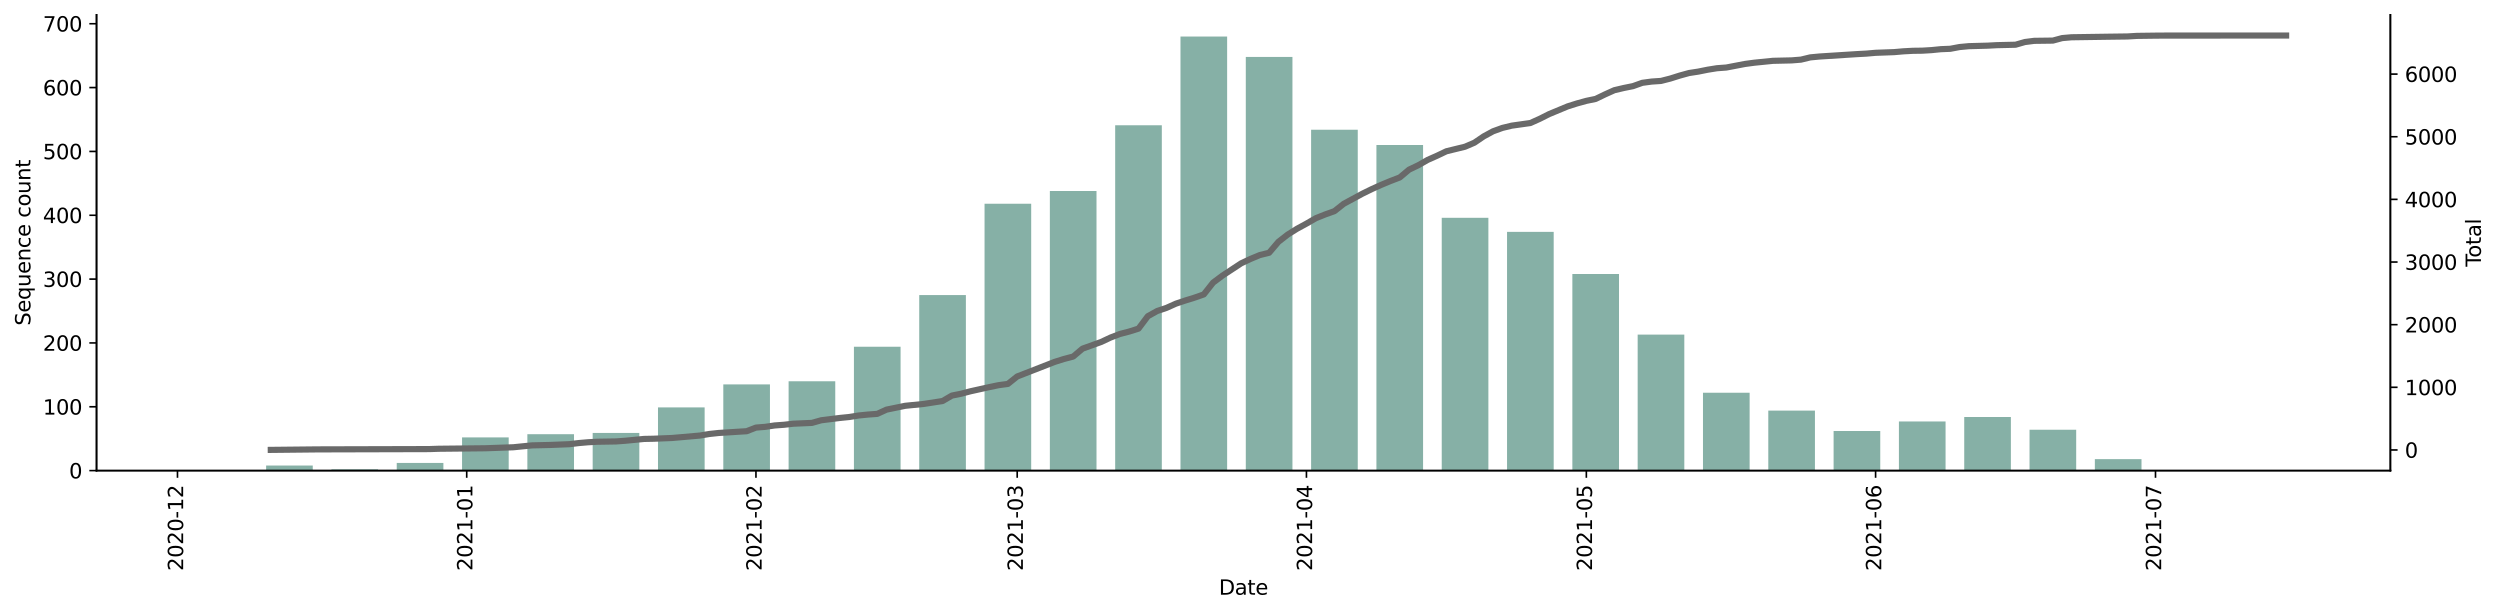 <?xml version="1.0" encoding="utf-8" standalone="no"?>
<!DOCTYPE svg PUBLIC "-//W3C//DTD SVG 1.1//EN"
  "http://www.w3.org/Graphics/SVG/1.1/DTD/svg11.dtd">
<svg height="298.621pt" version="1.1" viewBox="0 0 1216.294 298.621" width="1216.294pt" xmlns="http://www.w3.org/2000/svg" xmlns:xlink="http://www.w3.org/1999/xlink">
 <defs>
  <style type="text/css">*{stroke-linecap:butt;stroke-linejoin:round;}</style>
 </defs>
 <g id="figure_1">
  <g id="patch_1">
   <path d="M 0 298.621 
L 1216.294 298.621 
L 1216.294 0 
L 0 0 
z
" style="fill:#ffffff;"/>
  </g>
  <g id="axes_1">
   <g id="patch_2">
    <path d="M 46.966 228.96 
L 1162.966 228.96 
L 1162.966 7.2 
L 46.966 7.2 
z
" style="fill:#ffffff;"/>
   </g>
   <g id="patch_3">
    <path clip-path="url(#p88e256e1ec)" d="M 97.693 228.96 
L 120.39 228.96 
L 120.39 228.649 
L 97.693 228.649 
z
" style="fill:#86b0a6;"/>
   </g>
   <g id="patch_4">
    <path clip-path="url(#p88e256e1ec)" d="M 129.468 228.96 
L 152.165 228.96 
L 152.165 226.475 
L 129.468 226.475 
z
" style="fill:#86b0a6;"/>
   </g>
   <g id="patch_5">
    <path clip-path="url(#p88e256e1ec)" d="M 161.244 228.96 
L 183.941 228.96 
L 183.941 228.339 
L 161.244 228.339 
z
" style="fill:#86b0a6;"/>
   </g>
   <g id="patch_6">
    <path clip-path="url(#p88e256e1ec)" d="M 193.019 228.96 
L 215.716 228.96 
L 215.716 225.233 
L 193.019 225.233 
z
" style="fill:#86b0a6;"/>
   </g>
   <g id="patch_7">
    <path clip-path="url(#p88e256e1ec)" d="M 224.795 228.96 
L 247.492 228.96 
L 247.492 212.809 
L 224.795 212.809 
z
" style="fill:#86b0a6;"/>
   </g>
   <g id="patch_8">
    <path clip-path="url(#p88e256e1ec)" d="M 256.57 228.96 
L 279.267 228.96 
L 279.267 211.256 
L 256.57 211.256 
z
" style="fill:#86b0a6;"/>
   </g>
   <g id="patch_9">
    <path clip-path="url(#p88e256e1ec)" d="M 288.346 228.96 
L 311.043 228.96 
L 311.043 210.635 
L 288.346 210.635 
z
" style="fill:#86b0a6;"/>
   </g>
   <g id="patch_10">
    <path clip-path="url(#p88e256e1ec)" d="M 320.121 228.96 
L 342.818 228.96 
L 342.818 198.212 
L 320.121 198.212 
z
" style="fill:#86b0a6;"/>
   </g>
   <g id="patch_11">
    <path clip-path="url(#p88e256e1ec)" d="M 351.897 228.96 
L 374.593 228.96 
L 374.593 187.031 
L 351.897 187.031 
z
" style="fill:#86b0a6;"/>
   </g>
   <g id="patch_12">
    <path clip-path="url(#p88e256e1ec)" d="M 383.672 228.96 
L 406.369 228.96 
L 406.369 185.478 
L 383.672 185.478 
z
" style="fill:#86b0a6;"/>
   </g>
   <g id="patch_13">
    <path clip-path="url(#p88e256e1ec)" d="M 415.448 228.96 
L 438.144 228.96 
L 438.144 168.706 
L 415.448 168.706 
z
" style="fill:#86b0a6;"/>
   </g>
   <g id="patch_14">
    <path clip-path="url(#p88e256e1ec)" d="M 447.223 228.96 
L 469.92 228.96 
L 469.92 143.548 
L 447.223 143.548 
z
" style="fill:#86b0a6;"/>
   </g>
   <g id="patch_15">
    <path clip-path="url(#p88e256e1ec)" d="M 478.999 228.96 
L 501.695 228.96 
L 501.695 99.134 
L 478.999 99.134 
z
" style="fill:#86b0a6;"/>
   </g>
   <g id="patch_16">
    <path clip-path="url(#p88e256e1ec)" d="M 510.774 228.96 
L 533.471 228.96 
L 533.471 92.922 
L 510.774 92.922 
z
" style="fill:#86b0a6;"/>
   </g>
   <g id="patch_17">
    <path clip-path="url(#p88e256e1ec)" d="M 542.55 228.96 
L 565.246 228.96 
L 565.246 60.932 
L 542.55 60.932 
z
" style="fill:#86b0a6;"/>
   </g>
   <g id="patch_18">
    <path clip-path="url(#p88e256e1ec)" d="M 574.325 228.96 
L 597.022 228.96 
L 597.022 17.76 
L 574.325 17.76 
z
" style="fill:#86b0a6;"/>
   </g>
   <g id="patch_19">
    <path clip-path="url(#p88e256e1ec)" d="M 606.1 228.96 
L 628.797 228.96 
L 628.797 27.699 
L 606.1 27.699 
z
" style="fill:#86b0a6;"/>
   </g>
   <g id="patch_20">
    <path clip-path="url(#p88e256e1ec)" d="M 637.876 228.96 
L 660.573 228.96 
L 660.573 63.106 
L 637.876 63.106 
z
" style="fill:#86b0a6;"/>
   </g>
   <g id="patch_21">
    <path clip-path="url(#p88e256e1ec)" d="M 669.651 228.96 
L 692.348 228.96 
L 692.348 70.56 
L 669.651 70.56 
z
" style="fill:#86b0a6;"/>
   </g>
   <g id="patch_22">
    <path clip-path="url(#p88e256e1ec)" d="M 701.427 228.96 
L 724.124 228.96 
L 724.124 105.967 
L 701.427 105.967 
z
" style="fill:#86b0a6;"/>
   </g>
   <g id="patch_23">
    <path clip-path="url(#p88e256e1ec)" d="M 733.202 228.96 
L 755.899 228.96 
L 755.899 112.8 
L 733.202 112.8 
z
" style="fill:#86b0a6;"/>
   </g>
   <g id="patch_24">
    <path clip-path="url(#p88e256e1ec)" d="M 764.978 228.96 
L 787.675 228.96 
L 787.675 133.299 
L 764.978 133.299 
z
" style="fill:#86b0a6;"/>
   </g>
   <g id="patch_25">
    <path clip-path="url(#p88e256e1ec)" d="M 796.753 228.96 
L 819.45 228.96 
L 819.45 162.805 
L 796.753 162.805 
z
" style="fill:#86b0a6;"/>
   </g>
   <g id="patch_26">
    <path clip-path="url(#p88e256e1ec)" d="M 828.529 228.96 
L 851.226 228.96 
L 851.226 191.068 
L 828.529 191.068 
z
" style="fill:#86b0a6;"/>
   </g>
   <g id="patch_27">
    <path clip-path="url(#p88e256e1ec)" d="M 860.304 228.96 
L 883.001 228.96 
L 883.001 199.765 
L 860.304 199.765 
z
" style="fill:#86b0a6;"/>
   </g>
   <g id="patch_28">
    <path clip-path="url(#p88e256e1ec)" d="M 892.08 228.96 
L 914.776 228.96 
L 914.776 209.704 
L 892.08 209.704 
z
" style="fill:#86b0a6;"/>
   </g>
   <g id="patch_29">
    <path clip-path="url(#p88e256e1ec)" d="M 923.855 228.96 
L 946.552 228.96 
L 946.552 205.045 
L 923.855 205.045 
z
" style="fill:#86b0a6;"/>
   </g>
   <g id="patch_30">
    <path clip-path="url(#p88e256e1ec)" d="M 955.631 228.96 
L 978.327 228.96 
L 978.327 202.871 
L 955.631 202.871 
z
" style="fill:#86b0a6;"/>
   </g>
   <g id="patch_31">
    <path clip-path="url(#p88e256e1ec)" d="M 987.406 228.96 
L 1010.103 228.96 
L 1010.103 209.082 
L 987.406 209.082 
z
" style="fill:#86b0a6;"/>
   </g>
   <g id="patch_32">
    <path clip-path="url(#p88e256e1ec)" d="M 1019.182 228.96 
L 1041.878 228.96 
L 1041.878 223.369 
L 1019.182 223.369 
z
" style="fill:#86b0a6;"/>
   </g>
   <g id="patch_33">
    <path clip-path="url(#p88e256e1ec)" d="M 1082.733 228.96 
L 1105.429 228.96 
L 1105.429 228.649 
L 1082.733 228.649 
z
" style="fill:#86b0a6;"/>
   </g>
   <g id="matplotlib.axis_1">
    <g id="xtick_1">
     <g id="line2d_1">
      <defs>
       <path d="M 0 0 
L 0 3.5 
" id="mf2d0ce6a31" style="stroke:#000000;stroke-width:0.8;"/>
      </defs>
      <g>
       <use style="stroke:#000000;stroke-width:0.8;" x="86.345" xlink:href="#mf2d0ce6a31" y="228.96"/>
      </g>
     </g>
     <g id="text_1">
      <!-- 2020-12 -->
      <g transform="translate(89.104 277.743)rotate(-90)scale(0.1 -0.1)">
       <defs>
        <path d="M 1228 531 
L 3431 531 
L 3431 0 
L 469 0 
L 469 531 
Q 828 903 1448 1529 
Q 2069 2156 2228 2338 
Q 2531 2678 2651 2914 
Q 2772 3150 2772 3378 
Q 2772 3750 2511 3984 
Q 2250 4219 1831 4219 
Q 1534 4219 1204 4116 
Q 875 4013 500 3803 
L 500 4441 
Q 881 4594 1212 4672 
Q 1544 4750 1819 4750 
Q 2544 4750 2975 4387 
Q 3406 4025 3406 3419 
Q 3406 3131 3298 2873 
Q 3191 2616 2906 2266 
Q 2828 2175 2409 1742 
Q 1991 1309 1228 531 
z
" id="DejaVuSans-32" transform="scale(0.016)"/>
        <path d="M 2034 4250 
Q 1547 4250 1301 3770 
Q 1056 3291 1056 2328 
Q 1056 1369 1301 889 
Q 1547 409 2034 409 
Q 2525 409 2770 889 
Q 3016 1369 3016 2328 
Q 3016 3291 2770 3770 
Q 2525 4250 2034 4250 
z
M 2034 4750 
Q 2819 4750 3233 4129 
Q 3647 3509 3647 2328 
Q 3647 1150 3233 529 
Q 2819 -91 2034 -91 
Q 1250 -91 836 529 
Q 422 1150 422 2328 
Q 422 3509 836 4129 
Q 1250 4750 2034 4750 
z
" id="DejaVuSans-30" transform="scale(0.016)"/>
        <path d="M 313 2009 
L 1997 2009 
L 1997 1497 
L 313 1497 
L 313 2009 
z
" id="DejaVuSans-2d" transform="scale(0.016)"/>
        <path d="M 794 531 
L 1825 531 
L 1825 4091 
L 703 3866 
L 703 4441 
L 1819 4666 
L 2450 4666 
L 2450 531 
L 3481 531 
L 3481 0 
L 794 0 
L 794 531 
z
" id="DejaVuSans-31" transform="scale(0.016)"/>
       </defs>
       <use xlink:href="#DejaVuSans-32"/>
       <use x="63.623" xlink:href="#DejaVuSans-30"/>
       <use x="127.246" xlink:href="#DejaVuSans-32"/>
       <use x="190.869" xlink:href="#DejaVuSans-30"/>
       <use x="254.492" xlink:href="#DejaVuSans-2d"/>
       <use x="290.576" xlink:href="#DejaVuSans-31"/>
       <use x="354.199" xlink:href="#DejaVuSans-32"/>
      </g>
     </g>
    </g>
    <g id="xtick_2">
     <g id="line2d_2">
      <g>
       <use style="stroke:#000000;stroke-width:0.8;" x="227.064" xlink:href="#mf2d0ce6a31" y="228.96"/>
      </g>
     </g>
     <g id="text_2">
      <!-- 2021-01 -->
      <g transform="translate(229.824 277.743)rotate(-90)scale(0.1 -0.1)">
       <use xlink:href="#DejaVuSans-32"/>
       <use x="63.623" xlink:href="#DejaVuSans-30"/>
       <use x="127.246" xlink:href="#DejaVuSans-32"/>
       <use x="190.869" xlink:href="#DejaVuSans-31"/>
       <use x="254.492" xlink:href="#DejaVuSans-2d"/>
       <use x="290.576" xlink:href="#DejaVuSans-30"/>
       <use x="354.199" xlink:href="#DejaVuSans-31"/>
      </g>
     </g>
    </g>
    <g id="xtick_3">
     <g id="line2d_3">
      <g>
       <use style="stroke:#000000;stroke-width:0.8;" x="367.784" xlink:href="#mf2d0ce6a31" y="228.96"/>
      </g>
     </g>
     <g id="text_3">
      <!-- 2021-02 -->
      <g transform="translate(370.544 277.743)rotate(-90)scale(0.1 -0.1)">
       <use xlink:href="#DejaVuSans-32"/>
       <use x="63.623" xlink:href="#DejaVuSans-30"/>
       <use x="127.246" xlink:href="#DejaVuSans-32"/>
       <use x="190.869" xlink:href="#DejaVuSans-31"/>
       <use x="254.492" xlink:href="#DejaVuSans-2d"/>
       <use x="290.576" xlink:href="#DejaVuSans-30"/>
       <use x="354.199" xlink:href="#DejaVuSans-32"/>
      </g>
     </g>
    </g>
    <g id="xtick_4">
     <g id="line2d_4">
      <g>
       <use style="stroke:#000000;stroke-width:0.8;" x="494.886" xlink:href="#mf2d0ce6a31" y="228.96"/>
      </g>
     </g>
     <g id="text_4">
      <!-- 2021-03 -->
      <g transform="translate(497.646 277.743)rotate(-90)scale(0.1 -0.1)">
       <defs>
        <path d="M 2597 2516 
Q 3050 2419 3304 2112 
Q 3559 1806 3559 1356 
Q 3559 666 3084 287 
Q 2609 -91 1734 -91 
Q 1441 -91 1130 -33 
Q 819 25 488 141 
L 488 750 
Q 750 597 1062 519 
Q 1375 441 1716 441 
Q 2309 441 2620 675 
Q 2931 909 2931 1356 
Q 2931 1769 2642 2001 
Q 2353 2234 1838 2234 
L 1294 2234 
L 1294 2753 
L 1863 2753 
Q 2328 2753 2575 2939 
Q 2822 3125 2822 3475 
Q 2822 3834 2567 4026 
Q 2313 4219 1838 4219 
Q 1578 4219 1281 4162 
Q 984 4106 628 3988 
L 628 4550 
Q 988 4650 1302 4700 
Q 1616 4750 1894 4750 
Q 2613 4750 3031 4423 
Q 3450 4097 3450 3541 
Q 3450 3153 3228 2886 
Q 3006 2619 2597 2516 
z
" id="DejaVuSans-33" transform="scale(0.016)"/>
       </defs>
       <use xlink:href="#DejaVuSans-32"/>
       <use x="63.623" xlink:href="#DejaVuSans-30"/>
       <use x="127.246" xlink:href="#DejaVuSans-32"/>
       <use x="190.869" xlink:href="#DejaVuSans-31"/>
       <use x="254.492" xlink:href="#DejaVuSans-2d"/>
       <use x="290.576" xlink:href="#DejaVuSans-30"/>
       <use x="354.199" xlink:href="#DejaVuSans-33"/>
      </g>
     </g>
    </g>
    <g id="xtick_5">
     <g id="line2d_5">
      <g>
       <use style="stroke:#000000;stroke-width:0.8;" x="635.606" xlink:href="#mf2d0ce6a31" y="228.96"/>
      </g>
     </g>
     <g id="text_5">
      <!-- 2021-04 -->
      <g transform="translate(638.366 277.743)rotate(-90)scale(0.1 -0.1)">
       <defs>
        <path d="M 2419 4116 
L 825 1625 
L 2419 1625 
L 2419 4116 
z
M 2253 4666 
L 3047 4666 
L 3047 1625 
L 3713 1625 
L 3713 1100 
L 3047 1100 
L 3047 0 
L 2419 0 
L 2419 1100 
L 313 1100 
L 313 1709 
L 2253 4666 
z
" id="DejaVuSans-34" transform="scale(0.016)"/>
       </defs>
       <use xlink:href="#DejaVuSans-32"/>
       <use x="63.623" xlink:href="#DejaVuSans-30"/>
       <use x="127.246" xlink:href="#DejaVuSans-32"/>
       <use x="190.869" xlink:href="#DejaVuSans-31"/>
       <use x="254.492" xlink:href="#DejaVuSans-2d"/>
       <use x="290.576" xlink:href="#DejaVuSans-30"/>
       <use x="354.199" xlink:href="#DejaVuSans-34"/>
      </g>
     </g>
    </g>
    <g id="xtick_6">
     <g id="line2d_6">
      <g>
       <use style="stroke:#000000;stroke-width:0.8;" x="771.787" xlink:href="#mf2d0ce6a31" y="228.96"/>
      </g>
     </g>
     <g id="text_6">
      <!-- 2021-05 -->
      <g transform="translate(774.546 277.743)rotate(-90)scale(0.1 -0.1)">
       <defs>
        <path d="M 691 4666 
L 3169 4666 
L 3169 4134 
L 1269 4134 
L 1269 2991 
Q 1406 3038 1543 3061 
Q 1681 3084 1819 3084 
Q 2600 3084 3056 2656 
Q 3513 2228 3513 1497 
Q 3513 744 3044 326 
Q 2575 -91 1722 -91 
Q 1428 -91 1123 -41 
Q 819 9 494 109 
L 494 744 
Q 775 591 1075 516 
Q 1375 441 1709 441 
Q 2250 441 2565 725 
Q 2881 1009 2881 1497 
Q 2881 1984 2565 2268 
Q 2250 2553 1709 2553 
Q 1456 2553 1204 2497 
Q 953 2441 691 2322 
L 691 4666 
z
" id="DejaVuSans-35" transform="scale(0.016)"/>
       </defs>
       <use xlink:href="#DejaVuSans-32"/>
       <use x="63.623" xlink:href="#DejaVuSans-30"/>
       <use x="127.246" xlink:href="#DejaVuSans-32"/>
       <use x="190.869" xlink:href="#DejaVuSans-31"/>
       <use x="254.492" xlink:href="#DejaVuSans-2d"/>
       <use x="290.576" xlink:href="#DejaVuSans-30"/>
       <use x="354.199" xlink:href="#DejaVuSans-35"/>
      </g>
     </g>
    </g>
    <g id="xtick_7">
     <g id="line2d_7">
      <g>
       <use style="stroke:#000000;stroke-width:0.8;" x="912.507" xlink:href="#mf2d0ce6a31" y="228.96"/>
      </g>
     </g>
     <g id="text_7">
      <!-- 2021-06 -->
      <g transform="translate(915.266 277.743)rotate(-90)scale(0.1 -0.1)">
       <defs>
        <path d="M 2113 2584 
Q 1688 2584 1439 2293 
Q 1191 2003 1191 1497 
Q 1191 994 1439 701 
Q 1688 409 2113 409 
Q 2538 409 2786 701 
Q 3034 994 3034 1497 
Q 3034 2003 2786 2293 
Q 2538 2584 2113 2584 
z
M 3366 4563 
L 3366 3988 
Q 3128 4100 2886 4159 
Q 2644 4219 2406 4219 
Q 1781 4219 1451 3797 
Q 1122 3375 1075 2522 
Q 1259 2794 1537 2939 
Q 1816 3084 2150 3084 
Q 2853 3084 3261 2657 
Q 3669 2231 3669 1497 
Q 3669 778 3244 343 
Q 2819 -91 2113 -91 
Q 1303 -91 875 529 
Q 447 1150 447 2328 
Q 447 3434 972 4092 
Q 1497 4750 2381 4750 
Q 2619 4750 2861 4703 
Q 3103 4656 3366 4563 
z
" id="DejaVuSans-36" transform="scale(0.016)"/>
       </defs>
       <use xlink:href="#DejaVuSans-32"/>
       <use x="63.623" xlink:href="#DejaVuSans-30"/>
       <use x="127.246" xlink:href="#DejaVuSans-32"/>
       <use x="190.869" xlink:href="#DejaVuSans-31"/>
       <use x="254.492" xlink:href="#DejaVuSans-2d"/>
       <use x="290.576" xlink:href="#DejaVuSans-30"/>
       <use x="354.199" xlink:href="#DejaVuSans-36"/>
      </g>
     </g>
    </g>
    <g id="xtick_8">
     <g id="line2d_8">
      <g>
       <use style="stroke:#000000;stroke-width:0.8;" x="1048.687" xlink:href="#mf2d0ce6a31" y="228.96"/>
      </g>
     </g>
     <g id="text_8">
      <!-- 2021-07 -->
      <g transform="translate(1051.447 277.743)rotate(-90)scale(0.1 -0.1)">
       <defs>
        <path d="M 525 4666 
L 3525 4666 
L 3525 4397 
L 1831 0 
L 1172 0 
L 2766 4134 
L 525 4134 
L 525 4666 
z
" id="DejaVuSans-37" transform="scale(0.016)"/>
       </defs>
       <use xlink:href="#DejaVuSans-32"/>
       <use x="63.623" xlink:href="#DejaVuSans-30"/>
       <use x="127.246" xlink:href="#DejaVuSans-32"/>
       <use x="190.869" xlink:href="#DejaVuSans-31"/>
       <use x="254.492" xlink:href="#DejaVuSans-2d"/>
       <use x="290.576" xlink:href="#DejaVuSans-30"/>
       <use x="354.199" xlink:href="#DejaVuSans-37"/>
      </g>
     </g>
    </g>
    <g id="text_9">
     <!-- Date -->
     <g transform="translate(593.015 289.341)scale(0.1 -0.1)">
      <defs>
       <path d="M 1259 4147 
L 1259 519 
L 2022 519 
Q 2988 519 3436 956 
Q 3884 1394 3884 2338 
Q 3884 3275 3436 3711 
Q 2988 4147 2022 4147 
L 1259 4147 
z
M 628 4666 
L 1925 4666 
Q 3281 4666 3915 4102 
Q 4550 3538 4550 2338 
Q 4550 1131 3912 565 
Q 3275 0 1925 0 
L 628 0 
L 628 4666 
z
" id="DejaVuSans-44" transform="scale(0.016)"/>
       <path d="M 2194 1759 
Q 1497 1759 1228 1600 
Q 959 1441 959 1056 
Q 959 750 1161 570 
Q 1363 391 1709 391 
Q 2188 391 2477 730 
Q 2766 1069 2766 1631 
L 2766 1759 
L 2194 1759 
z
M 3341 1997 
L 3341 0 
L 2766 0 
L 2766 531 
Q 2569 213 2275 61 
Q 1981 -91 1556 -91 
Q 1019 -91 701 211 
Q 384 513 384 1019 
Q 384 1609 779 1909 
Q 1175 2209 1959 2209 
L 2766 2209 
L 2766 2266 
Q 2766 2663 2505 2880 
Q 2244 3097 1772 3097 
Q 1472 3097 1187 3025 
Q 903 2953 641 2809 
L 641 3341 
Q 956 3463 1253 3523 
Q 1550 3584 1831 3584 
Q 2591 3584 2966 3190 
Q 3341 2797 3341 1997 
z
" id="DejaVuSans-61" transform="scale(0.016)"/>
       <path d="M 1172 4494 
L 1172 3500 
L 2356 3500 
L 2356 3053 
L 1172 3053 
L 1172 1153 
Q 1172 725 1289 603 
Q 1406 481 1766 481 
L 2356 481 
L 2356 0 
L 1766 0 
Q 1100 0 847 248 
Q 594 497 594 1153 
L 594 3053 
L 172 3053 
L 172 3500 
L 594 3500 
L 594 4494 
L 1172 4494 
z
" id="DejaVuSans-74" transform="scale(0.016)"/>
       <path d="M 3597 1894 
L 3597 1613 
L 953 1613 
Q 991 1019 1311 708 
Q 1631 397 2203 397 
Q 2534 397 2845 478 
Q 3156 559 3463 722 
L 3463 178 
Q 3153 47 2828 -22 
Q 2503 -91 2169 -91 
Q 1331 -91 842 396 
Q 353 884 353 1716 
Q 353 2575 817 3079 
Q 1281 3584 2069 3584 
Q 2775 3584 3186 3129 
Q 3597 2675 3597 1894 
z
M 3022 2063 
Q 3016 2534 2758 2815 
Q 2500 3097 2075 3097 
Q 1594 3097 1305 2825 
Q 1016 2553 972 2059 
L 3022 2063 
z
" id="DejaVuSans-65" transform="scale(0.016)"/>
      </defs>
      <use xlink:href="#DejaVuSans-44"/>
      <use x="77.002" xlink:href="#DejaVuSans-61"/>
      <use x="138.281" xlink:href="#DejaVuSans-74"/>
      <use x="177.49" xlink:href="#DejaVuSans-65"/>
     </g>
    </g>
   </g>
   <g id="matplotlib.axis_2">
    <g id="ytick_1">
     <g id="line2d_9">
      <defs>
       <path d="M 0 0 
L -3.5 0 
" id="m8fb5d428cc" style="stroke:#000000;stroke-width:0.8;"/>
      </defs>
      <g>
       <use style="stroke:#000000;stroke-width:0.8;" x="46.966" xlink:href="#m8fb5d428cc" y="228.96"/>
      </g>
     </g>
     <g id="text_10">
      <!-- 0 -->
      <g transform="translate(33.603 232.759)scale(0.1 -0.1)">
       <use xlink:href="#DejaVuSans-30"/>
      </g>
     </g>
    </g>
    <g id="ytick_2">
     <g id="line2d_10">
      <g>
       <use style="stroke:#000000;stroke-width:0.8;" x="46.966" xlink:href="#m8fb5d428cc" y="197.901"/>
      </g>
     </g>
     <g id="text_11">
      <!-- 100 -->
      <g transform="translate(20.878 201.7)scale(0.1 -0.1)">
       <use xlink:href="#DejaVuSans-31"/>
       <use x="63.623" xlink:href="#DejaVuSans-30"/>
       <use x="127.246" xlink:href="#DejaVuSans-30"/>
      </g>
     </g>
    </g>
    <g id="ytick_3">
     <g id="line2d_11">
      <g>
       <use style="stroke:#000000;stroke-width:0.8;" x="46.966" xlink:href="#m8fb5d428cc" y="166.842"/>
      </g>
     </g>
     <g id="text_12">
      <!-- 200 -->
      <g transform="translate(20.878 170.642)scale(0.1 -0.1)">
       <use xlink:href="#DejaVuSans-32"/>
       <use x="63.623" xlink:href="#DejaVuSans-30"/>
       <use x="127.246" xlink:href="#DejaVuSans-30"/>
      </g>
     </g>
    </g>
    <g id="ytick_4">
     <g id="line2d_12">
      <g>
       <use style="stroke:#000000;stroke-width:0.8;" x="46.966" xlink:href="#m8fb5d428cc" y="135.784"/>
      </g>
     </g>
     <g id="text_13">
      <!-- 300 -->
      <g transform="translate(20.878 139.583)scale(0.1 -0.1)">
       <use xlink:href="#DejaVuSans-33"/>
       <use x="63.623" xlink:href="#DejaVuSans-30"/>
       <use x="127.246" xlink:href="#DejaVuSans-30"/>
      </g>
     </g>
    </g>
    <g id="ytick_5">
     <g id="line2d_13">
      <g>
       <use style="stroke:#000000;stroke-width:0.8;" x="46.966" xlink:href="#m8fb5d428cc" y="104.725"/>
      </g>
     </g>
     <g id="text_14">
      <!-- 400 -->
      <g transform="translate(20.878 108.524)scale(0.1 -0.1)">
       <use xlink:href="#DejaVuSans-34"/>
       <use x="63.623" xlink:href="#DejaVuSans-30"/>
       <use x="127.246" xlink:href="#DejaVuSans-30"/>
      </g>
     </g>
    </g>
    <g id="ytick_6">
     <g id="line2d_14">
      <g>
       <use style="stroke:#000000;stroke-width:0.8;" x="46.966" xlink:href="#m8fb5d428cc" y="73.666"/>
      </g>
     </g>
     <g id="text_15">
      <!-- 500 -->
      <g transform="translate(20.878 77.465)scale(0.1 -0.1)">
       <use xlink:href="#DejaVuSans-35"/>
       <use x="63.623" xlink:href="#DejaVuSans-30"/>
       <use x="127.246" xlink:href="#DejaVuSans-30"/>
      </g>
     </g>
    </g>
    <g id="ytick_7">
     <g id="line2d_15">
      <g>
       <use style="stroke:#000000;stroke-width:0.8;" x="46.966" xlink:href="#m8fb5d428cc" y="42.607"/>
      </g>
     </g>
     <g id="text_16">
      <!-- 600 -->
      <g transform="translate(20.878 46.406)scale(0.1 -0.1)">
       <use xlink:href="#DejaVuSans-36"/>
       <use x="63.623" xlink:href="#DejaVuSans-30"/>
       <use x="127.246" xlink:href="#DejaVuSans-30"/>
      </g>
     </g>
    </g>
    <g id="ytick_8">
     <g id="line2d_16">
      <g>
       <use style="stroke:#000000;stroke-width:0.8;" x="46.966" xlink:href="#m8fb5d428cc" y="11.548"/>
      </g>
     </g>
     <g id="text_17">
      <!-- 700 -->
      <g transform="translate(20.878 15.347)scale(0.1 -0.1)">
       <use xlink:href="#DejaVuSans-37"/>
       <use x="63.623" xlink:href="#DejaVuSans-30"/>
       <use x="127.246" xlink:href="#DejaVuSans-30"/>
      </g>
     </g>
    </g>
    <g id="text_18">
     <!-- Sequence count -->
     <g transform="translate(14.798 158.44)rotate(-90)scale(0.1 -0.1)">
      <defs>
       <path d="M 3425 4513 
L 3425 3897 
Q 3066 4069 2747 4153 
Q 2428 4238 2131 4238 
Q 1616 4238 1336 4038 
Q 1056 3838 1056 3469 
Q 1056 3159 1242 3001 
Q 1428 2844 1947 2747 
L 2328 2669 
Q 3034 2534 3370 2195 
Q 3706 1856 3706 1288 
Q 3706 609 3251 259 
Q 2797 -91 1919 -91 
Q 1588 -91 1214 -16 
Q 841 59 441 206 
L 441 856 
Q 825 641 1194 531 
Q 1563 422 1919 422 
Q 2459 422 2753 634 
Q 3047 847 3047 1241 
Q 3047 1584 2836 1778 
Q 2625 1972 2144 2069 
L 1759 2144 
Q 1053 2284 737 2584 
Q 422 2884 422 3419 
Q 422 4038 858 4394 
Q 1294 4750 2059 4750 
Q 2388 4750 2728 4690 
Q 3069 4631 3425 4513 
z
" id="DejaVuSans-53" transform="scale(0.016)"/>
       <path d="M 947 1747 
Q 947 1113 1208 752 
Q 1469 391 1925 391 
Q 2381 391 2643 752 
Q 2906 1113 2906 1747 
Q 2906 2381 2643 2742 
Q 2381 3103 1925 3103 
Q 1469 3103 1208 2742 
Q 947 2381 947 1747 
z
M 2906 525 
Q 2725 213 2448 61 
Q 2172 -91 1784 -91 
Q 1150 -91 751 415 
Q 353 922 353 1747 
Q 353 2572 751 3078 
Q 1150 3584 1784 3584 
Q 2172 3584 2448 3432 
Q 2725 3281 2906 2969 
L 2906 3500 
L 3481 3500 
L 3481 -1331 
L 2906 -1331 
L 2906 525 
z
" id="DejaVuSans-71" transform="scale(0.016)"/>
       <path d="M 544 1381 
L 544 3500 
L 1119 3500 
L 1119 1403 
Q 1119 906 1312 657 
Q 1506 409 1894 409 
Q 2359 409 2629 706 
Q 2900 1003 2900 1516 
L 2900 3500 
L 3475 3500 
L 3475 0 
L 2900 0 
L 2900 538 
Q 2691 219 2414 64 
Q 2138 -91 1772 -91 
Q 1169 -91 856 284 
Q 544 659 544 1381 
z
M 1991 3584 
L 1991 3584 
z
" id="DejaVuSans-75" transform="scale(0.016)"/>
       <path d="M 3513 2113 
L 3513 0 
L 2938 0 
L 2938 2094 
Q 2938 2591 2744 2837 
Q 2550 3084 2163 3084 
Q 1697 3084 1428 2787 
Q 1159 2491 1159 1978 
L 1159 0 
L 581 0 
L 581 3500 
L 1159 3500 
L 1159 2956 
Q 1366 3272 1645 3428 
Q 1925 3584 2291 3584 
Q 2894 3584 3203 3211 
Q 3513 2838 3513 2113 
z
" id="DejaVuSans-6e" transform="scale(0.016)"/>
       <path d="M 3122 3366 
L 3122 2828 
Q 2878 2963 2633 3030 
Q 2388 3097 2138 3097 
Q 1578 3097 1268 2742 
Q 959 2388 959 1747 
Q 959 1106 1268 751 
Q 1578 397 2138 397 
Q 2388 397 2633 464 
Q 2878 531 3122 666 
L 3122 134 
Q 2881 22 2623 -34 
Q 2366 -91 2075 -91 
Q 1284 -91 818 406 
Q 353 903 353 1747 
Q 353 2603 823 3093 
Q 1294 3584 2113 3584 
Q 2378 3584 2631 3529 
Q 2884 3475 3122 3366 
z
" id="DejaVuSans-63" transform="scale(0.016)"/>
       <path id="DejaVuSans-20" transform="scale(0.016)"/>
       <path d="M 1959 3097 
Q 1497 3097 1228 2736 
Q 959 2375 959 1747 
Q 959 1119 1226 758 
Q 1494 397 1959 397 
Q 2419 397 2687 759 
Q 2956 1122 2956 1747 
Q 2956 2369 2687 2733 
Q 2419 3097 1959 3097 
z
M 1959 3584 
Q 2709 3584 3137 3096 
Q 3566 2609 3566 1747 
Q 3566 888 3137 398 
Q 2709 -91 1959 -91 
Q 1206 -91 779 398 
Q 353 888 353 1747 
Q 353 2609 779 3096 
Q 1206 3584 1959 3584 
z
" id="DejaVuSans-6f" transform="scale(0.016)"/>
      </defs>
      <use xlink:href="#DejaVuSans-53"/>
      <use x="63.477" xlink:href="#DejaVuSans-65"/>
      <use x="125" xlink:href="#DejaVuSans-71"/>
      <use x="188.477" xlink:href="#DejaVuSans-75"/>
      <use x="251.855" xlink:href="#DejaVuSans-65"/>
      <use x="313.379" xlink:href="#DejaVuSans-6e"/>
      <use x="376.758" xlink:href="#DejaVuSans-63"/>
      <use x="431.738" xlink:href="#DejaVuSans-65"/>
      <use x="493.262" xlink:href="#DejaVuSans-20"/>
      <use x="525.049" xlink:href="#DejaVuSans-63"/>
      <use x="580.029" xlink:href="#DejaVuSans-6f"/>
      <use x="641.211" xlink:href="#DejaVuSans-75"/>
      <use x="704.59" xlink:href="#DejaVuSans-6e"/>
      <use x="767.969" xlink:href="#DejaVuSans-74"/>
     </g>
    </g>
   </g>
   <g id="patch_34">
    <path d="M 46.966 228.96 
L 46.966 7.2 
" style="fill:none;stroke:#000000;stroke-linecap:square;stroke-linejoin:miter;stroke-width:0.8;"/>
   </g>
   <g id="patch_35">
    <path d="M 1162.966 228.96 
L 1162.966 7.2 
" style="fill:none;stroke:#000000;stroke-linecap:square;stroke-linejoin:miter;stroke-width:0.8;"/>
   </g>
   <g id="patch_36">
    <path d="M 46.966 228.96 
L 1162.966 228.96 
" style="fill:none;stroke:#000000;stroke-linecap:square;stroke-linejoin:miter;stroke-width:0.8;"/>
   </g>
  </g>
  <g id="axes_2">
   <g id="matplotlib.axis_3">
    <g id="ytick_9">
     <g id="line2d_17">
      <defs>
       <path d="M 0 0 
L 3.5 0 
" id="mb40e2a7454" style="stroke:#000000;stroke-width:0.8;"/>
      </defs>
      <g>
       <use style="stroke:#000000;stroke-width:0.8;" x="1162.966" xlink:href="#mb40e2a7454" y="218.91"/>
      </g>
     </g>
     <g id="text_19">
      <!-- 0 -->
      <g transform="translate(1169.966 222.71)scale(0.1 -0.1)">
       <use xlink:href="#DejaVuSans-30"/>
      </g>
     </g>
    </g>
    <g id="ytick_10">
     <g id="line2d_18">
      <g>
       <use style="stroke:#000000;stroke-width:0.8;" x="1162.966" xlink:href="#mb40e2a7454" y="188.434"/>
      </g>
     </g>
     <g id="text_20">
      <!-- 1000 -->
      <g transform="translate(1169.966 192.234)scale(0.1 -0.1)">
       <use xlink:href="#DejaVuSans-31"/>
       <use x="63.623" xlink:href="#DejaVuSans-30"/>
       <use x="127.246" xlink:href="#DejaVuSans-30"/>
       <use x="190.869" xlink:href="#DejaVuSans-30"/>
      </g>
     </g>
    </g>
    <g id="ytick_11">
     <g id="line2d_19">
      <g>
       <use style="stroke:#000000;stroke-width:0.8;" x="1162.966" xlink:href="#mb40e2a7454" y="157.958"/>
      </g>
     </g>
     <g id="text_21">
      <!-- 2000 -->
      <g transform="translate(1169.966 161.757)scale(0.1 -0.1)">
       <use xlink:href="#DejaVuSans-32"/>
       <use x="63.623" xlink:href="#DejaVuSans-30"/>
       <use x="127.246" xlink:href="#DejaVuSans-30"/>
       <use x="190.869" xlink:href="#DejaVuSans-30"/>
      </g>
     </g>
    </g>
    <g id="ytick_12">
     <g id="line2d_20">
      <g>
       <use style="stroke:#000000;stroke-width:0.8;" x="1162.966" xlink:href="#mb40e2a7454" y="127.482"/>
      </g>
     </g>
     <g id="text_22">
      <!-- 3000 -->
      <g transform="translate(1169.966 131.281)scale(0.1 -0.1)">
       <use xlink:href="#DejaVuSans-33"/>
       <use x="63.623" xlink:href="#DejaVuSans-30"/>
       <use x="127.246" xlink:href="#DejaVuSans-30"/>
       <use x="190.869" xlink:href="#DejaVuSans-30"/>
      </g>
     </g>
    </g>
    <g id="ytick_13">
     <g id="line2d_21">
      <g>
       <use style="stroke:#000000;stroke-width:0.8;" x="1162.966" xlink:href="#mb40e2a7454" y="97.006"/>
      </g>
     </g>
     <g id="text_23">
      <!-- 4000 -->
      <g transform="translate(1169.966 100.805)scale(0.1 -0.1)">
       <use xlink:href="#DejaVuSans-34"/>
       <use x="63.623" xlink:href="#DejaVuSans-30"/>
       <use x="127.246" xlink:href="#DejaVuSans-30"/>
       <use x="190.869" xlink:href="#DejaVuSans-30"/>
      </g>
     </g>
    </g>
    <g id="ytick_14">
     <g id="line2d_22">
      <g>
       <use style="stroke:#000000;stroke-width:0.8;" x="1162.966" xlink:href="#mb40e2a7454" y="66.53"/>
      </g>
     </g>
     <g id="text_24">
      <!-- 5000 -->
      <g transform="translate(1169.966 70.329)scale(0.1 -0.1)">
       <use xlink:href="#DejaVuSans-35"/>
       <use x="63.623" xlink:href="#DejaVuSans-30"/>
       <use x="127.246" xlink:href="#DejaVuSans-30"/>
       <use x="190.869" xlink:href="#DejaVuSans-30"/>
      </g>
     </g>
    </g>
    <g id="ytick_15">
     <g id="line2d_23">
      <g>
       <use style="stroke:#000000;stroke-width:0.8;" x="1162.966" xlink:href="#mb40e2a7454" y="36.053"/>
      </g>
     </g>
     <g id="text_25">
      <!-- 6000 -->
      <g transform="translate(1169.966 39.853)scale(0.1 -0.1)">
       <use xlink:href="#DejaVuSans-36"/>
       <use x="63.623" xlink:href="#DejaVuSans-30"/>
       <use x="127.246" xlink:href="#DejaVuSans-30"/>
       <use x="190.869" xlink:href="#DejaVuSans-30"/>
      </g>
     </g>
    </g>
    <g id="text_26">
     <!-- Total -->
     <g transform="translate(1207.014 129.757)rotate(-90)scale(0.1 -0.1)">
      <defs>
       <path d="M -19 4666 
L 3928 4666 
L 3928 4134 
L 2272 4134 
L 2272 0 
L 1638 0 
L 1638 4134 
L -19 4134 
L -19 4666 
z
" id="DejaVuSans-54" transform="scale(0.016)"/>
       <path d="M 603 4863 
L 1178 4863 
L 1178 0 
L 603 0 
L 603 4863 
z
" id="DejaVuSans-6c" transform="scale(0.016)"/>
      </defs>
      <use xlink:href="#DejaVuSans-54"/>
      <use x="44.084" xlink:href="#DejaVuSans-6f"/>
      <use x="105.266" xlink:href="#DejaVuSans-74"/>
      <use x="144.475" xlink:href="#DejaVuSans-61"/>
      <use x="205.754" xlink:href="#DejaVuSans-6c"/>
     </g>
    </g>
   </g>
   <g id="line2d_24">
    <path clip-path="url(#p88e256e1ec)" d="M 131.738 218.88 
L 154.435 218.636 
L 208.907 218.484 
L 213.446 218.331 
L 236.143 218.088 
L 249.761 217.6 
L 258.84 216.686 
L 267.919 216.472 
L 276.997 216.107 
L 281.537 215.558 
L 286.076 215.162 
L 290.615 214.918 
L 299.694 214.766 
L 304.233 214.43 
L 313.312 213.547 
L 317.852 213.455 
L 326.93 213.09 
L 340.548 211.901 
L 345.088 211.139 
L 349.627 210.651 
L 358.706 210.072 
L 363.245 209.798 
L 367.784 208.03 
L 372.324 207.665 
L 376.863 206.994 
L 381.402 206.659 
L 385.942 206.141 
L 395.021 205.745 
L 399.56 204.465 
L 408.639 203.337 
L 413.178 202.88 
L 417.717 202.149 
L 422.257 201.691 
L 426.796 201.356 
L 431.335 199.284 
L 440.414 197.425 
L 449.493 196.51 
L 458.571 195.109 
L 463.111 192.457 
L 467.65 191.543 
L 472.19 190.354 
L 481.268 188.343 
L 485.808 187.398 
L 490.347 186.789 
L 494.886 183.162 
L 513.044 176.091 
L 517.583 174.659 
L 522.122 173.47 
L 526.662 169.63 
L 535.74 166.37 
L 540.28 164.236 
L 544.819 162.499 
L 549.359 161.31 
L 553.898 159.878 
L 558.437 153.844 
L 562.977 151.314 
L 567.516 149.79 
L 572.055 147.749 
L 576.595 146.225 
L 581.134 144.823 
L 585.673 143.238 
L 590.213 137.478 
L 594.752 134.095 
L 603.831 128.122 
L 608.37 125.989 
L 612.909 124.099 
L 617.449 122.971 
L 621.988 117.638 
L 626.528 114.103 
L 631.067 111.269 
L 635.606 108.8 
L 640.146 106.179 
L 644.685 104.35 
L 649.224 102.735 
L 653.764 99.139 
L 662.842 94.232 
L 667.382 92.008 
L 671.921 89.966 
L 676.46 88.076 
L 681 86.339 
L 685.539 82.53 
L 690.078 80.366 
L 694.618 77.775 
L 699.157 75.764 
L 703.697 73.6 
L 712.775 71.375 
L 717.315 69.425 
L 721.854 66.347 
L 726.393 63.878 
L 730.933 62.232 
L 735.472 61.135 
L 744.551 59.855 
L 749.09 57.813 
L 753.629 55.528 
L 762.708 51.749 
L 767.248 50.316 
L 771.787 49.067 
L 776.326 48.122 
L 780.866 45.928 
L 785.405 43.886 
L 789.944 42.819 
L 794.484 41.905 
L 799.023 40.29 
L 803.562 39.68 
L 808.102 39.375 
L 812.641 38.217 
L 817.18 36.785 
L 821.72 35.535 
L 826.259 34.834 
L 830.798 33.92 
L 835.338 33.189 
L 839.877 32.853 
L 848.956 31.116 
L 853.495 30.507 
L 862.574 29.592 
L 871.653 29.379 
L 876.192 29.013 
L 880.731 27.916 
L 885.271 27.49 
L 903.428 26.331 
L 907.967 26.088 
L 912.507 25.691 
L 921.586 25.356 
L 926.125 24.96 
L 930.664 24.716 
L 935.204 24.655 
L 939.743 24.381 
L 944.282 23.924 
L 948.822 23.741 
L 953.361 22.888 
L 957.9 22.461 
L 966.979 22.217 
L 971.518 21.973 
L 980.597 21.76 
L 985.136 20.45 
L 989.676 19.87 
L 998.755 19.749 
L 1003.294 18.53 
L 1007.833 18.133 
L 1025.991 17.859 
L 1035.069 17.737 
L 1039.609 17.463 
L 1048.687 17.341 
L 1053.227 17.31 
L 1112.238 17.28 
L 1112.238 17.28 
" style="fill:none;stroke:#696969;stroke-linecap:square;stroke-width:3;"/>
   </g>
   <g id="patch_37">
    <path d="M 46.966 228.96 
L 46.966 7.2 
" style="fill:none;stroke:#000000;stroke-linecap:square;stroke-linejoin:miter;stroke-width:0.8;"/>
   </g>
   <g id="patch_38">
    <path d="M 1162.966 228.96 
L 1162.966 7.2 
" style="fill:none;stroke:#000000;stroke-linecap:square;stroke-linejoin:miter;stroke-width:0.8;"/>
   </g>
   <g id="patch_39">
    <path d="M 46.966 228.96 
L 1162.966 228.96 
" style="fill:none;stroke:#000000;stroke-linecap:square;stroke-linejoin:miter;stroke-width:0.8;"/>
   </g>
  </g>
 </g>
 <defs>
  <clipPath id="p88e256e1ec">
   <rect height="221.76" width="1116" x="46.966" y="7.2"/>
  </clipPath>
 </defs>
</svg>
